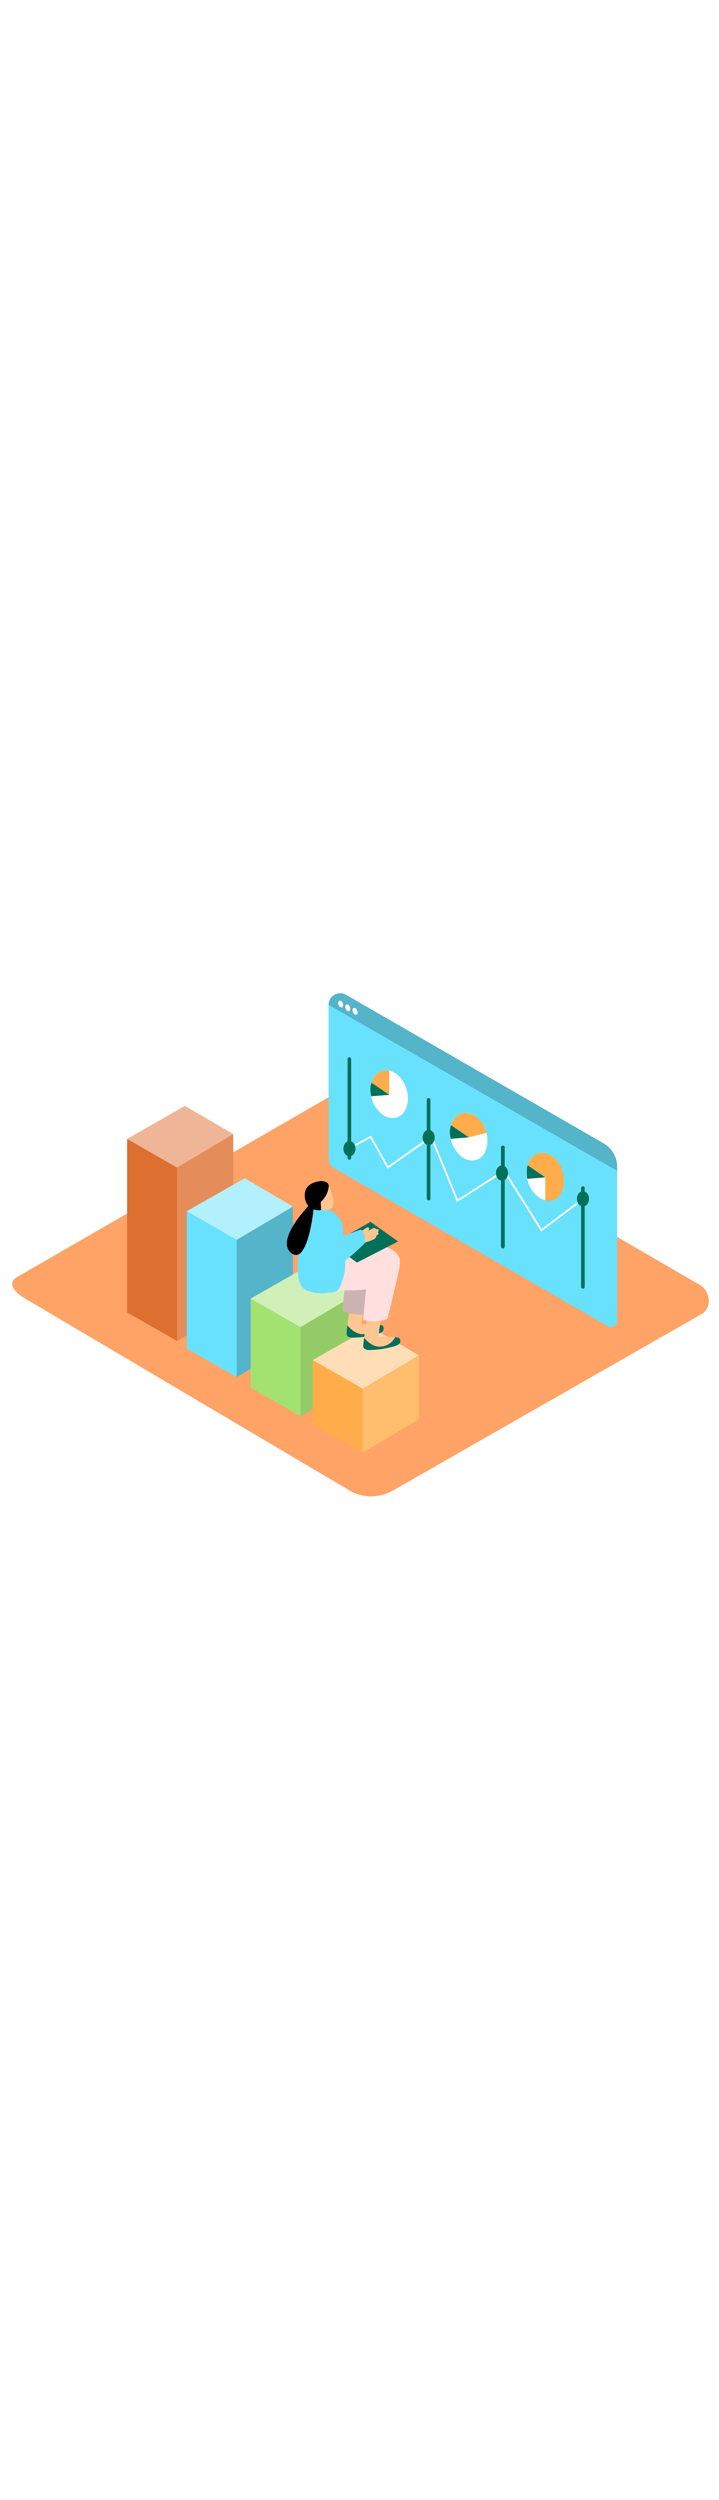 <svg version="1.1" id="Layer_1" xmlns="http://www.w3.org/2000/svg" xmlns:xlink="http://www.w3.org/1999/xlink" x="0px" y="0px" viewBox="0 0 500 500" style="width: 144px;" xml:space="preserve" data-imageid="analyst-50" imageName="Analyst" class="illustrations_image">
<style type="text/css">
	.st0_analyst-50{fill:#FFA366;}
	.st1_analyst-50{fill:url(#SVGID_1_);}
	.st2_analyst-50{fill:url(#SVGID_00000173880680511887237260000018376824445304446092_);}
	.st3_analyst-50{fill:#DD6F31;}
	.st4_analyst-50{opacity:0.49;fill:#FFFFFF;enable-background:new    ;}
	.st5_analyst-50{opacity:0.2;fill:#FFFFFF;enable-background:new    ;}
	.st6_analyst-50{fill:#68E1FD;}
	.st7_analyst-50{opacity:0.2;enable-background:new    ;}
	.st8_analyst-50{fill:#A3E271;}
	.st9_analyst-50{opacity:0.1;enable-background:new    ;}
	.st10_analyst-50{fill:#FFAD4A;}
	.st11_analyst-50{opacity:0.6;fill:#FFFFFF;enable-background:new    ;}
	.st12_analyst-50{fill:#FFFFFF;}
	.st13_analyst-50{fill:#007058;}
	.st14_analyst-50{fill:#FFC692;}
	.st15_analyst-50{fill:#FFE0DE;}
</style>
<g id="background_analyst-50">
	<path class="st0_analyst-50" d="M243.5,417.3L17.9,284c-7.2-4-13.3-10.7-6.3-15l226.4-130.5c3.4-2.1,8.6-3.5,12-1.5l236.8,137.4&#10;&#9;&#9;c7.2,4.2,8.5,15.8,1.3,20L273.2,417.1C264,422.4,252.7,422.5,243.5,417.3z"/>
	
		<linearGradient id="SVGID_1_-analyst-50" gradientUnits="userSpaceOnUse" x1="459.517" y1="182.314" x2="244.417" y2="319.74" gradientTransform="matrix(1 0 0 -1 0 502)">
		<stop offset="0" style="stop-color:#FFA366"/>
		<stop offset="1" style="stop-color:#DD6F31"/>
	</linearGradient>
	<path class="st1_analyst-50" d="M364.8,232l108.7,65.8l-45.2,25.8L233.1,205.8c0,0-3.3-12.6,11.5-9.2S364.8,232,364.8,232z"/>
	
		<linearGradient id="SVGID_00000181795678255796459200000015467062262251324814_-analyst-50" gradientUnits="userSpaceOnUse" x1="293.769" y1="99.278" x2="245.869" y2="134.938" gradientTransform="matrix(1 0 0 -1 0 502)">
		<stop offset="0" style="stop-color:#FFA366"/>
		<stop offset="1" style="stop-color:#DD6F31"/>
	</linearGradient>
	<polyline style="fill:url(#SVGID_00000181795678255796459200000015467062262251324814_);" points="88.4,293.4 283.7,411.1 &#10;&#9;&#9;328.9,385.3 220.2,319.6 &#9;"/>
</g>
<g id="graphic_data_analyst-50">
	<polyline class="st3_analyst-50" points="88.4,172.9 88.4,293.4 123.1,313.2 162.2,290.1 162.2,169.6 &#9;"/>
	<polygon class="st3_analyst-50" points="88.4,172.9 128.6,150 162.2,169.6 123.1,192.8 &#9;"/>
	<polygon class="st4_analyst-50" points="88.4,172.9 128.6,150 162.2,169.6 123.1,192.8 &#9;"/>
	<polygon class="st5_analyst-50" points="123.1,192.8 123.1,313.2 162.2,290.1 162.2,169.6 &#9;"/>
	<polygon class="st6_analyst-50 targetColor" points="170.2,200.2 129.9,223.1 129.9,318.5 164.6,338.3 203.7,315.2 203.7,219.9 &#9;" style="fill: rgb(104, 225, 253);"/>
	<polygon class="st4_analyst-50" points="129.9,223.1 170.2,200.2 203.7,219.9 164.6,243 &#9;"/>
	<polygon class="st7_analyst-50" points="164.6,243 164.6,338.3 203.7,315.2 203.7,219.9 &#9;"/>
	<polyline class="st8_analyst-50" points="174.3,283.8 174.3,345.7 209,365.5 248.1,342.4 248.1,280.5 &#9;"/>
	<polygon class="st8_analyst-50" points="174.3,283.8 214.5,260.9 248.1,280.5 209,303.6 &#9;"/>
	<polygon class="st4_analyst-50" points="174.3,283.8 214.5,260.9 248.1,280.5 209,303.6 &#9;"/>
	<polygon class="st9_analyst-50" points="209,303.6 209,365.5 248.1,342.4 248.1,280.5 &#9;"/>
	<polyline class="st10_analyst-50" points="217.5,326.5 217.5,371 252.2,390.8 291.3,367.6 291.3,323.2 &#9;"/>
	<polygon class="st10_analyst-50" points="217.5,326.5 257.7,303.6 291.3,323.2 252.2,346.3 &#9;"/>
	<polygon class="st11_analyst-50" points="217.5,326.5 257.7,303.6 291.3,323.2 252.2,346.3 &#9;"/>
	<polygon class="st5_analyst-50" points="252.2,346.3 252.2,390.8 291.3,367.6 291.3,323.2 &#9;"/>
</g>
<g id="data_screen_analyst-50">
	<path class="st6_analyst-50 targetColor" d="M419.6,175.9l-179-103.1c-3.9-2.2-8.8-0.9-11,3c-0.7,1.2-1.1,2.6-1.1,4v107.3c0,2.4,1.3,4.6,3.4,5.8L422.7,303&#10;&#9;&#9;c2.1,1.2,4.7,0.5,5.9-1.6c0.4-0.7,0.6-1.4,0.6-2.2V192.5C429.2,185.6,425.5,179.3,419.6,175.9z" style="fill: rgb(104, 225, 253);"/>
	<path class="st7_analyst-50" d="M228.5,79.8L228.5,79.8c0-4.5,3.6-8.1,8.1-8.1c1.4,0,2.8,0.4,4,1.1l179,103.1c5.9,3.4,9.5,9.1,9.5,15.9v3.2&#10;&#9;&#9;L228.5,79.8z"/>
	<ellipse transform="matrix(0.925 -0.38 0.38 0.925 -12.282 96.084)" class="st12_analyst-50" cx="236.9" cy="79.1" rx="1.6" ry="2.5"/>
	<ellipse transform="matrix(0.925 -0.38 0.38 0.925 -12.91 98.127)" class="st12_analyst-50" cx="241.8" cy="81.7" rx="1.6" ry="2.5"/>
	
		<ellipse transform="matrix(0.925 -0.38 0.38 0.925 -13.453 100.245)" class="st12_analyst-50" cx="246.9" cy="84.2" rx="1.6" ry="2.5"/>
	<path class="st13_analyst-50" d="M241.7,117.3v68.9c0.1,0.7,0.7,1.2,1.4,1.1c0.6-0.1,1.1-0.5,1.1-1.1v-68.9c-0.1-0.7-0.7-1.2-1.4-1.1&#10;&#9;&#9;C242.2,116.2,241.8,116.7,241.7,117.3z"/>
	<path class="st13_analyst-50" d="M296.8,145.6v68.9c0.1,0.7,0.7,1.2,1.4,1.1c0.6-0.1,1.1-0.5,1.1-1.1v-68.9c-0.1-0.7-0.7-1.2-1.4-1.1&#10;&#9;&#9;C297.3,144.6,296.9,145,296.8,145.6z"/>
	<path class="st13_analyst-50" d="M348.4,178.8v68.9c0,0.7,0.6,1.3,1.3,1.3c0.7,0,1.3-0.6,1.3-1.3v-68.9c0-0.7-0.6-1.3-1.3-1.3&#10;&#9;&#9;C349,177.6,348.4,178.1,348.4,178.8z"/>
	<path class="st13_analyst-50" d="M404.1,206.9v68.9c0.1,0.7,0.7,1.2,1.4,1.1c0.6-0.1,1.1-0.5,1.1-1.1v-68.9c-0.1-0.7-0.7-1.2-1.4-1.1&#10;&#9;&#9;C404.7,205.8,404.2,206.3,404.1,206.9z"/>
	<polygon class="st12_analyst-50" points="376.3,237.2 350.4,195.9 317.8,216.7 299.7,172.4 269.5,193.6 257.5,172.2 241.9,180.7 241.3,179.6 &#10;&#9;&#9;258,170.6 269.9,191.8 300.2,170.4 318.4,214.9 350.8,194.1 376.7,235.4 406.3,213.2 407,214.2 &#9;"/>
	<ellipse class="st13_analyst-50" cx="349.1" cy="196.6" rx="4.2" ry="5.3"/>
	<ellipse class="st13_analyst-50" cx="298.1" cy="171.9" rx="4.2" ry="5.3"/>
	<ellipse class="st13_analyst-50" cx="243" cy="179.7" rx="4.2" ry="5.3"/>
	<ellipse class="st13_analyst-50" cx="405.4" cy="214.5" rx="4.2" ry="5.3"/>
	<path class="st12_analyst-50" d="M265.6,125.7c6.7-2.1,14.2,3.3,17,12.4c1.3,3.9,1.4,8.2,0.3,12.1c-1.2,4-3.7,6.8-7.1,7.8&#10;&#9;&#9;c-0.9,0.3-1.9,0.4-2.9,0.4c-2.7-0.1-5.3-1-7.4-2.8c-3.2-2.6-5.6-6.1-6.8-10.1C255.9,136.6,258.9,127.8,265.6,125.7z"/>
	<path class="st10_analyst-50" d="M270.7,125.5c0,0,0,16.8,0,16.8l-12.4-8.4C258.4,133.9,260.7,123.8,270.7,125.5z"/>
	<path class="st13_analyst-50" d="M270.7,142.3l-12.5,1c0,0-1.6-5.4,0.2-9.4L270.7,142.3z"/>
	<path class="st12_analyst-50" d="M320.9,155.2c6.7-2.1,14.2,3.3,17,12.4c1.3,3.9,1.4,8.2,0.3,12.1c-1.2,4-3.7,6.8-7.1,7.8&#10;&#9;&#9;c-0.9,0.3-1.9,0.4-2.9,0.4c-2.7-0.1-5.3-1-7.4-2.8c-3.2-2.6-5.6-6.1-6.8-10.1C311.2,166.1,314.2,157.4,320.9,155.2z"/>
	<path class="st10_analyst-50" d="M326,155c0,0,0,16.8,0,16.8l-12.3-8.4C313.7,163.4,316.1,153.3,326,155z"/>
	<path class="st13_analyst-50" d="M326,171.8l-12.5,1c0,0-1.6-5.4,0.2-9.4L326,171.8z"/>
	<path class="st10_analyst-50" d="M326,171.8l12.2-3.1c0,0-2.1-11-12.2-13.7"/>
	<path class="st12_analyst-50" d="M374.1,183c6.7-2.1,14.2,3.3,17,12.4c1.3,3.9,1.4,8.2,0.3,12.1c-1.2,4-3.7,6.8-7.1,7.8&#10;&#9;&#9;c-0.9,0.3-1.9,0.5-2.9,0.4c-2.7-0.1-5.3-1-7.4-2.8c-3.2-2.6-5.6-6.1-6.8-10.1C364.5,193.9,367.4,185.1,374.1,183z"/>
	<path class="st10_analyst-50" d="M379.2,182.8v16.8l-12.3-8.4C366.9,191.2,369.3,181,379.2,182.8z"/>
	<path class="st13_analyst-50" d="M379.2,199.6l-12.5,1c0,0-1-5.6,0.2-9.4L379.2,199.6z"/>
	<path class="st10_analyst-50" d="M379.2,199.6v16.2c0,0,12.3,2.4,13-13.4c0,0,0.5-16.3-13-19.6V199.6z"/>
</g>
<g id="character_analyst-50">
	<path class="st13_analyst-50" d="M263.2,301.9c-0.7-0.1-2.7-0.1-3.5-0.1c-2.3,1.8-5.4,2.5-8.1,2.7c-3.3,0.4-7.1-0.1-10-2.3&#10;&#9;&#9;c-0.3,3-0.6,5.4-0.6,5.4c-0.3,4.1,5.1,3.3,7.1,3.2c4-0.2,7.9-0.8,11.8-1.8c1.5-0.4,6.5-1.2,6.8-3.7S266.1,302.2,263.2,301.9z"/>
	<path class="st14_analyst-50" d="M253.8,287c0,0-3.1,14.6-1.7,14.5s11,0.3,11,0.3c-1.8,3.6-5.3,6.1-9.4,6.6c-7.1,1-12.2-6.2-12.2-6.2l2.8-18.2&#10;&#9;&#9;"/>
	<path class="st15_analyst-50" d="M240.1,272.7l-1.9,19.2c0,0,3.3,3.4,14.6,3s0-20.5,0-20.5"/>
	<path class="st7_analyst-50" d="M240.1,272.7l-1.9,19.2c0,0,3.3,3.4,14.6,3s0-20.5,0-20.5"/>
	<path class="st15_analyst-50" d="M234.5,278c0,0,19.9,0.7,25.7-1.9c5.7-2.6-21.9-12.9-21.9-12.9"/>
	<path class="st15_analyst-50" d="M233.8,252.3c0,0,12.5-10,20.8-11.2s12.6,7.8,12,13.9s-20.5,9.3-20.5,9.3"/>
	<path class="st13_analyst-50" d="M274.8,310.5c-0.7-0.1-2.7-0.1-3.5-0.1c-2.3,1.8-5.4,2.5-8.1,2.7c-3.3,0.4-7.1-0.1-10-2.3&#10;&#9;&#9;c-0.3,3-0.6,5.4-0.6,5.4c-0.3,4.1,5.1,3.3,7.1,3.2c4-0.2,7.9-0.8,11.8-1.8c1.5-0.4,6.5-1.2,6.8-3.7S277.8,310.9,274.8,310.5z"/>
	<path class="st14_analyst-50" d="M265.5,295.7c0,0-3.1,14.6-1.7,14.5s11,0.3,11,0.3c-1.8,3.7-5.3,6.1-9.4,6.6c-7.1,1-12.2-6.2-12.2-6.2&#10;&#9;&#9;l2.8-18.2"/>
	<path class="st15_analyst-50" d="M234.6,252.7c0,0,12.5-10,20.8-11.2c8.3-1.2,12.6,7.8,12,13.9s-20.5,9.3-20.5,9.3"/>
	<path class="st15_analyst-50" d="M241.3,256.1c1.6-1.5,22.9-11.4,30.3-6.9s7,7.9,6.1,13.4s-8.2,35.2-8.2,35.2s-7.1,3.4-17,0.8l2.1-22.1&#10;&#9;&#9;l-28.3-15.5"/>
	<polygon class="st13_analyst-50" points="241.5,253.8 248.2,258.8 276.8,244.1 257.7,230.5 230.8,245.7 &#9;"/>
	<path class="st6_analyst-50 targetColor" d="M212.9,237.4c0,0-0.4-16.9,7.2-17.1s17.7,5.2,18.3,14.2c0.4,7.1,1.1,14.2,1.6,21.3c0.4,4.4,0,8.9-1.2,13.2&#10;&#9;&#9;c-0.8,2.5-2.1,7.5-4.2,9.1c-1.8,1.4-5.8,1.6-7.9,1.8c-4.7,0.6-9.4-0.1-13.7-1.9c-10.7-4.6-4-33.2-4-33.2" style="fill: rgb(104, 225, 253);"/>
	<path class="st14_analyst-50" d="M262.7,237.6l0.1-0.1c0.5-0.3,0.7-1,0.4-1.5c-0.3-0.5-1-0.7-1.5-0.4l0,0c-0.1,0-0.2,0.1-0.3,0.2&#10;&#9;&#9;c0-0.6-0.5-1.1-1.1-1.1c-0.2,0-0.4,0-0.5,0.1c-1.3,0.6-2.5,1.3-3.8,1.9c0.2-0.2,0.3-0.4,0.5-0.6c0.7-0.9-0.2-2.4-1.3-1.7&#10;&#9;&#9;c-1.5,0.9-3,1.9-4.4,3c-0.5,0.4-0.6,1.1-0.3,1.6c0,0,0,0,0,0.1l-0.2,0.2c-0.5,0.4-0.6,1-0.3,1.5c-0.1,0.3-0.1,0.7,0.1,1&#10;&#9;&#9;c-0.7,0.5-0.3,1.5,0.4,1.8c0,0,0.1,0.1,0.1,0.1l-1.3,0.5c-1.3,0.5-0.8,2.6,0.6,2.1l6.7-2.3c1.7-0.6,3.5-1.1,4.7-2.5&#10;&#9;&#9;c0.3-0.3,0.4-0.8,0.2-1.2c0.5-0.3,0.9-0.6,1.4-0.9c0.4-0.4,0.5-1,0.1-1.4C262.9,237.8,262.8,237.7,262.7,237.6z"/>
	<path class="st6_analyst-50 targetColor" d="M235.4,241.8c0,0,12-4.9,15.6-5.9c0,0,3.7,2.6,2.7,9.4c0,0-10.8,11-17.5,14.4" style="fill: rgb(104, 225, 253);"/>
	<path class="st14_analyst-50" d="M228.6,205.2c0,0,5.8,12.1,2,15.7c-2.7,2.5-8,2.4-10.7-2.3S223.4,203,228.6,205.2z"/>
	<path d="M223,216.8c0,0,5-4.2,5.6-10.7s-13.7-4.2-16,2.1s1.1,15.4,10.7,14.1L223,216.8z"/>
	<path d="M216.3,217.6c-1,0.8-26.1,26.4-13.1,35c10.9,7.1,15-30.3,15-33.2"/>
</g>
</svg>